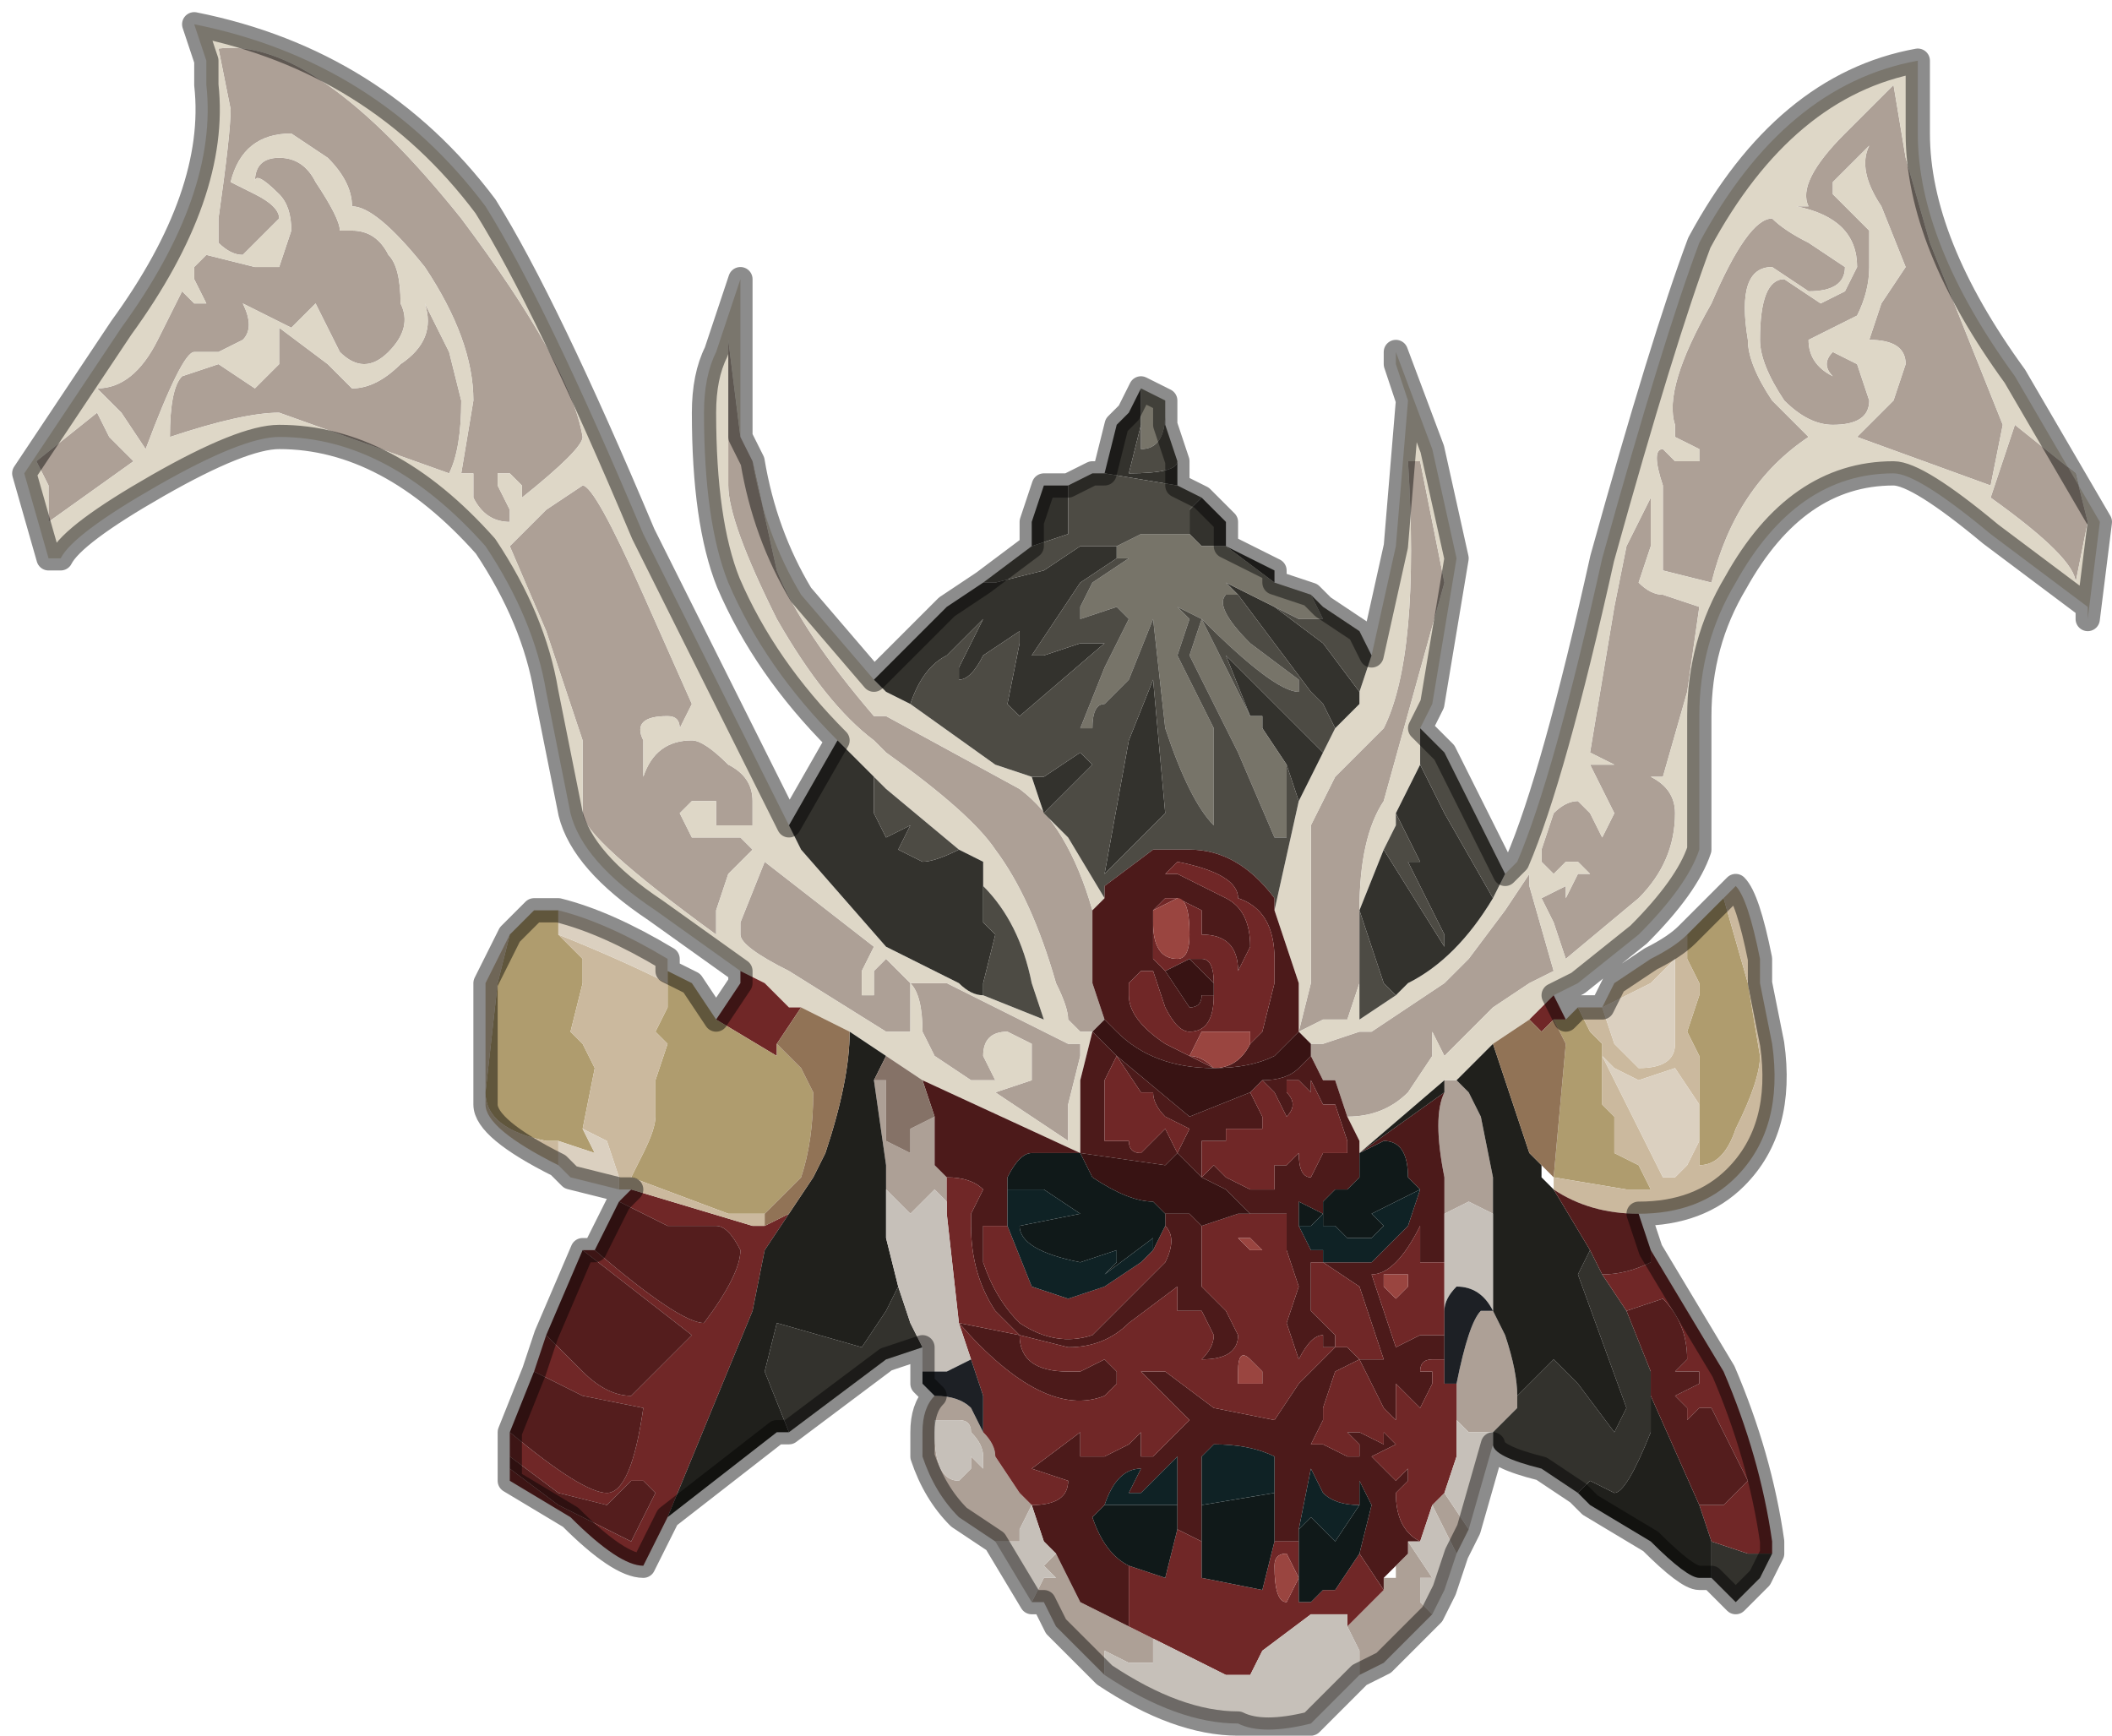 <?xml version="1.0" encoding="UTF-8" standalone="no"?>
<svg xmlns:xlink="http://www.w3.org/1999/xlink" height="7.15px" width="8.7px" xmlns="http://www.w3.org/2000/svg">
  <g transform="matrix(1.0, 0.0, 0.0, 1.0, 4.45, 4.7)">
    <path d="M1.6 1.6 L1.55 1.7 1.45 1.5 1.5 1.45 1.6 1.6 M1.45 1.95 L1.25 2.15 1.15 2.2 1.15 2.1 1.1 2.0 1.15 1.95 1.25 1.85 1.25 1.8 1.3 1.8 1.3 1.75 1.35 1.7 1.35 1.65 1.45 1.8 1.4 1.8 1.4 1.9 1.45 1.95 M0.1 2.2 L-0.1 2.0 -0.15 1.9 -0.2 1.9 -0.15 1.8 -0.1 1.8 -0.1 1.8 -0.15 1.75 -0.1 1.7 0.0 1.9 0.2 2.0 0.3 2.05 0.3 2.15 0.2 2.15 0.1 2.1 0.1 2.2 M-0.35 1.65 L-0.5 1.55 Q-0.6 1.45 -0.65 1.3 L-0.65 1.2 Q-0.65 1.1 -0.6 1.05 -0.5 1.05 -0.45 1.1 L-0.4 1.2 Q-0.35 1.25 -0.35 1.3 L-0.25 1.45 -0.2 1.5 -0.25 1.6 -0.25 1.65 -0.35 1.65 M-1.4 -2.9 L-1.35 -2.8 -1.35 -2.8 -1.25 -2.35 Q-1.15 -2.1 -0.85 -1.75 L-0.8 -1.75 -0.25 -1.45 Q-0.05 -1.3 0.05 -0.95 L0.05 -0.65 0.1 -0.5 0.05 -0.45 0.0 -0.45 -0.05 -0.5 Q-0.05 -0.55 -0.1 -0.65 -0.2 -1.0 -0.35 -1.2 -0.45 -1.35 -0.8 -1.6 L-0.85 -1.65 Q-1.05 -1.8 -1.25 -2.15 -1.45 -2.55 -1.45 -2.7 L-1.45 -3.3 -1.4 -2.9 M1.15 -0.65 L1.1 -0.5 1.0 -0.5 0.9 -0.45 0.95 -0.65 Q0.95 -1.15 0.95 -1.3 L1.0 -1.4 1.05 -1.5 1.25 -1.7 Q1.4 -2.0 1.35 -2.8 L1.4 -2.8 1.5 -2.3 1.25 -1.4 Q1.15 -1.25 1.15 -0.95 L1.15 -0.8 1.15 -0.65 M3.35 -4.35 L3.4 -4.05 3.5 -3.7 3.8 -2.95 3.75 -2.7 3.2 -2.9 3.35 -3.05 3.4 -3.2 Q3.4 -3.3 3.25 -3.3 L3.3 -3.45 3.4 -3.6 3.3 -3.85 Q3.2 -4.0 3.25 -4.1 L3.25 -4.1 3.1 -3.95 3.1 -3.9 3.25 -3.75 3.25 -3.6 Q3.25 -3.5 3.2 -3.4 L3.0 -3.3 Q3.0 -3.2 3.1 -3.15 3.05 -3.2 3.1 -3.25 L3.1 -3.25 3.2 -3.2 3.25 -3.05 Q3.25 -2.95 3.1 -2.95 3.0 -2.95 2.9 -3.05 2.8 -3.2 2.8 -3.3 2.8 -3.55 2.9 -3.55 L3.05 -3.45 3.15 -3.5 3.2 -3.6 Q3.2 -3.8 2.95 -3.85 L3.0 -3.85 Q2.95 -3.95 3.15 -4.15 L3.35 -4.35 M3.0 -3.7 L3.15 -3.6 Q3.15 -3.5 3.0 -3.5 L2.85 -3.6 Q2.7 -3.6 2.75 -3.3 2.75 -3.2 2.85 -3.05 L3.0 -2.9 3.0 -2.9 Q2.7 -2.7 2.6 -2.3 L2.4 -2.35 2.4 -2.7 Q2.35 -2.85 2.4 -2.85 L2.45 -2.8 2.55 -2.8 2.55 -2.85 2.45 -2.9 2.45 -2.95 Q2.4 -3.1 2.6 -3.45 2.75 -3.8 2.85 -3.8 2.9 -3.75 3.0 -3.7 M3.85 -2.95 L4.1 -2.75 4.15 -2.55 4.1 -2.3 Q4.1 -2.4 3.75 -2.65 L3.85 -2.95 3.85 -2.95 M0.95 -0.35 L0.95 -0.4 0.95 -0.4 1.0 -0.4 1.15 -0.45 1.2 -0.45 1.5 -0.65 1.6 -0.75 1.75 -0.95 1.85 -1.1 1.85 -1.05 1.95 -0.7 1.85 -0.65 1.7 -0.55 1.5 -0.35 1.45 -0.45 1.45 -0.35 1.35 -0.2 Q1.25 -0.1 1.1 -0.1 L1.05 -0.25 1.0 -0.25 0.95 -0.35 M1.5 0.3 L1.5 0.15 Q1.45 -0.1 1.5 -0.2 L1.5 -0.25 1.55 -0.25 1.6 -0.2 1.65 -0.1 1.7 0.15 1.7 0.3 1.6 0.25 1.5 0.3 M1.9 -1.15 L1.9 -1.2 1.95 -1.35 Q2.0 -1.4 2.05 -1.4 L2.1 -1.35 2.15 -1.25 2.2 -1.35 2.15 -1.45 2.1 -1.55 2.2 -1.55 2.2 -1.55 2.1 -1.6 2.2 -2.2 2.25 -2.45 2.35 -2.65 2.35 -2.45 2.3 -2.3 Q2.35 -2.25 2.4 -2.25 L2.55 -2.2 2.5 -1.85 2.4 -1.5 2.4 -1.5 2.35 -1.5 Q2.45 -1.45 2.45 -1.35 2.45 -1.15 2.3 -1.0 L2.0 -0.75 1.95 -0.9 1.9 -1.0 2.0 -1.05 2.0 -1.0 2.05 -1.1 2.1 -1.1 2.05 -1.15 2.05 -1.15 2.0 -1.15 1.95 -1.1 1.9 -1.15 M1.7 0.7 L1.75 0.8 Q1.8 0.95 1.8 1.05 L1.8 1.1 1.7 1.2 1.6 1.2 1.55 1.15 1.55 1.0 Q1.6 0.75 1.65 0.7 L1.7 0.7 M-0.6 -0.1 L-0.6 0.1 -0.55 0.15 -0.55 0.2 -0.55 0.25 -0.6 0.2 -0.65 0.25 -0.7 0.3 -0.75 0.25 -0.8 0.2 -0.8 0.1 -0.85 -0.25 -0.8 -0.25 -0.8 0.0 -0.8 0.0 -0.7 0.05 -0.7 -0.05 -0.6 -0.1 M-4.3 -2.8 L-4.05 -3.0 -4.0 -2.9 -3.9 -2.8 -4.25 -2.55 -4.25 -2.7 -4.3 -2.8 M-3.55 -3.8 Q-3.5 -4.15 -3.5 -4.25 L-3.55 -4.5 Q-3.15 -4.55 -2.55 -3.8 -2.1 -3.2 -2.05 -2.9 -2.05 -2.85 -2.3 -2.65 L-2.3 -2.7 -2.35 -2.75 -2.4 -2.75 -2.4 -2.7 -2.35 -2.6 -2.35 -2.55 Q-2.45 -2.55 -2.5 -2.65 L-2.5 -2.75 -2.55 -2.75 -2.5 -3.05 Q-2.5 -3.3 -2.7 -3.6 -2.9 -3.85 -3.0 -3.85 -3.0 -3.95 -3.1 -4.05 L-3.25 -4.15 Q-3.45 -4.15 -3.5 -3.95 L-3.4 -3.9 Q-3.3 -3.85 -3.3 -3.8 L-3.45 -3.65 Q-3.5 -3.65 -3.55 -3.7 L-3.55 -3.8 M-3.3 -3.9 Q-3.4 -4.0 -3.4 -3.95 -3.4 -4.05 -3.3 -4.05 -3.2 -4.05 -3.15 -3.95 -3.05 -3.8 -3.05 -3.75 L-3.0 -3.75 Q-2.9 -3.75 -2.85 -3.65 -2.8 -3.6 -2.8 -3.45 -2.75 -3.35 -2.85 -3.25 -2.9 -3.2 -2.95 -3.2 -3.0 -3.2 -3.05 -3.25 L-3.1 -3.35 -3.15 -3.45 -3.25 -3.35 -3.45 -3.45 Q-3.4 -3.35 -3.45 -3.3 L-3.55 -3.25 -3.65 -3.25 Q-3.7 -3.25 -3.85 -2.85 L-3.95 -3.0 -4.05 -3.1 Q-3.9 -3.1 -3.8 -3.3 L-3.7 -3.5 -3.65 -3.45 -3.6 -3.45 -3.6 -3.45 -3.65 -3.55 -3.65 -3.6 -3.6 -3.65 -3.4 -3.6 -3.3 -3.6 -3.25 -3.75 Q-3.25 -3.85 -3.3 -3.9 M-3.4 -3.1 L-3.3 -3.2 Q-3.3 -3.25 -3.3 -3.35 L-3.1 -3.2 -3.0 -3.1 Q-2.9 -3.1 -2.8 -3.2 -2.65 -3.3 -2.7 -3.45 L-2.6 -3.25 -2.55 -3.05 Q-2.55 -2.85 -2.6 -2.75 L-3.3 -3.0 Q-3.45 -3.0 -3.75 -2.9 -3.75 -3.1 -3.7 -3.15 L-3.55 -3.2 -3.4 -3.1 M-2.2 -2.6 L-2.05 -2.7 Q-2.0 -2.7 -1.8 -2.25 L-1.6 -1.8 -1.65 -1.7 Q-1.65 -1.75 -1.7 -1.75 -1.85 -1.75 -1.8 -1.65 L-1.8 -1.5 Q-1.75 -1.65 -1.6 -1.65 -1.55 -1.65 -1.45 -1.55 -1.35 -1.5 -1.35 -1.4 L-1.35 -1.3 -1.45 -1.3 -1.5 -1.3 -1.5 -1.4 -1.6 -1.4 -1.65 -1.35 -1.6 -1.25 -1.45 -1.25 -1.4 -1.25 -1.35 -1.2 -1.45 -1.1 -1.5 -0.95 -1.5 -0.85 Q-2.05 -1.25 -2.05 -1.35 L-2.05 -1.65 -2.2 -2.1 -2.35 -2.45 -2.2 -2.6 M-1.4 -0.9 L-1.3 -1.15 -0.85 -0.8 -0.9 -0.7 -0.9 -0.6 -0.85 -0.6 -0.85 -0.7 -0.8 -0.75 -0.8 -0.75 -0.75 -0.7 -0.7 -0.65 -0.7 -0.45 -0.75 -0.45 -0.8 -0.45 -1.2 -0.7 Q-1.4 -0.8 -1.4 -0.85 L-1.4 -0.9 M-0.65 -0.65 L-0.55 -0.65 -0.05 -0.4 0.0 -0.4 0.0 -0.35 -0.05 -0.15 -0.05 0.0 -0.35 -0.2 -0.2 -0.25 Q-0.2 -0.3 -0.2 -0.4 L-0.3 -0.45 Q-0.4 -0.45 -0.4 -0.35 L-0.35 -0.25 -0.4 -0.25 -0.45 -0.25 -0.6 -0.35 -0.65 -0.45 Q-0.65 -0.6 -0.7 -0.65 L-0.65 -0.65 M-0.6 1.15 L-0.6 1.2 Q-0.6 1.4 -0.5 1.4 L-0.45 1.35 -0.45 1.3 -0.4 1.35 -0.4 1.3 Q-0.4 1.25 -0.45 1.2 -0.45 1.15 -0.5 1.15 L-0.6 1.15" fill="#ada096" fill-rule="evenodd" stroke="none"/>
    <path d="M1.75 -1.1 L1.8 -1.15 Q1.95 -1.5 2.15 -2.4 2.4 -3.3 2.55 -3.7 2.9 -4.35 3.45 -4.45 L3.45 -4.3 Q3.45 -4.2 3.45 -4.15 3.45 -3.7 3.85 -3.15 L4.2 -2.55 4.15 -2.15 4.15 -2.2 3.75 -2.5 Q3.45 -2.75 3.35 -2.75 2.95 -2.75 2.7 -2.3 2.55 -2.05 2.55 -1.75 L2.55 -1.2 Q2.5 -1.05 2.3 -0.85 L2.05 -0.65 1.95 -0.6 1.85 -0.5 1.85 -0.5 1.7 -0.4 1.55 -0.25 1.5 -0.25 1.15 0.05 1.15 0.0 1.1 -0.1 Q1.25 -0.1 1.35 -0.2 L1.45 -0.35 1.45 -0.45 1.5 -0.35 1.7 -0.55 1.85 -0.65 1.95 -0.7 1.85 -1.05 1.85 -1.1 1.75 -0.95 1.6 -0.75 1.5 -0.65 1.2 -0.45 1.15 -0.45 1.0 -0.4 0.95 -0.4 0.95 -0.4 0.9 -0.45 0.9 -0.45 1.0 -0.5 1.1 -0.5 1.15 -0.65 1.15 -0.5 1.3 -0.6 1.35 -0.65 Q1.55 -0.75 1.7 -1.0 L1.75 -1.1 M-1.4 -0.7 L-1.75 -0.95 Q-2.05 -1.15 -2.1 -1.35 L-2.2 -1.85 Q-2.25 -2.15 -2.45 -2.45 -2.85 -2.9 -3.3 -2.9 -3.45 -2.9 -3.8 -2.7 -4.15 -2.5 -4.2 -2.4 L-4.25 -2.4 -4.35 -2.75 -3.95 -3.35 Q-3.55 -3.9 -3.6 -4.35 L-3.6 -4.45 -3.65 -4.6 Q-2.9 -4.45 -2.45 -3.85 -2.2 -3.45 -1.8 -2.5 L-1.2 -1.3 -1.15 -1.2 -0.8 -0.8 -0.5 -0.65 Q-0.45 -0.6 -0.4 -0.6 L-0.15 -0.5 -0.2 -0.65 Q-0.25 -0.9 -0.4 -1.05 L-0.4 -1.15 -0.5 -1.2 -0.8 -1.45 -0.85 -1.5 -0.95 -1.6 -1.0 -1.65 Q-1.3 -1.95 -1.45 -2.3 -1.55 -2.55 -1.55 -3.0 -1.55 -3.15 -1.5 -3.25 L-1.4 -3.55 -1.4 -2.9 -1.45 -3.3 -1.45 -2.7 Q-1.45 -2.55 -1.25 -2.15 -1.05 -1.8 -0.85 -1.65 L-0.8 -1.6 Q-0.45 -1.35 -0.35 -1.2 -0.2 -1.0 -0.1 -0.65 -0.05 -0.55 -0.05 -0.5 L0.0 -0.45 0.05 -0.45 0.05 -0.45 0.0 -0.25 0.0 0.05 -0.65 -0.25 -0.8 -0.35 -0.95 -0.45 -1.15 -0.55 -1.2 -0.55 -1.3 -0.65 -1.4 -0.7 M-1.35 -2.8 Q-1.3 -2.5 -1.15 -2.25 L-0.85 -1.9 -0.8 -1.85 -0.7 -1.8 -0.35 -1.55 -0.2 -1.5 -0.15 -1.35 -0.05 -1.25 0.1 -1.0 0.05 -0.95 Q-0.05 -1.3 -0.25 -1.45 L-0.8 -1.75 -0.85 -1.75 Q-1.15 -2.1 -1.25 -2.35 L-1.35 -2.8 M1.2 -2.0 L1.3 -2.45 1.35 -3.05 1.3 -3.2 1.3 -3.25 1.45 -2.85 1.55 -2.4 1.45 -1.8 1.4 -1.7 1.4 -1.55 1.3 -1.35 1.3 -1.3 1.25 -1.2 1.15 -0.95 Q1.15 -1.25 1.25 -1.4 L1.5 -2.3 1.4 -2.8 1.35 -2.8 Q1.4 -2.0 1.25 -1.7 L1.05 -1.5 1.0 -1.4 0.95 -1.3 Q0.95 -1.15 0.95 -0.65 L0.9 -0.45 0.9 -0.65 0.8 -0.95 0.9 -1.4 1.0 -1.6 1.0 -1.6 1.05 -1.7 1.15 -1.8 1.15 -1.85 1.2 -2.0 M1.15 -0.8 L1.15 -0.95 1.15 -0.8 M3.35 -4.35 L3.15 -4.15 Q2.95 -3.95 3.0 -3.85 L2.95 -3.85 Q3.2 -3.8 3.2 -3.6 L3.15 -3.5 3.05 -3.45 2.9 -3.55 Q2.8 -3.55 2.8 -3.3 2.8 -3.2 2.9 -3.05 3.0 -2.95 3.1 -2.95 3.25 -2.95 3.25 -3.05 L3.2 -3.2 3.1 -3.25 3.1 -3.25 Q3.05 -3.2 3.1 -3.15 3.0 -3.2 3.0 -3.3 L3.2 -3.4 Q3.25 -3.5 3.25 -3.6 L3.25 -3.75 3.1 -3.9 3.1 -3.95 3.25 -4.1 3.25 -4.1 Q3.2 -4.0 3.3 -3.85 L3.4 -3.6 3.3 -3.45 3.25 -3.3 Q3.4 -3.3 3.4 -3.2 L3.35 -3.05 3.2 -2.9 3.75 -2.7 3.8 -2.95 3.5 -3.7 3.4 -4.05 3.35 -4.35 M3.85 -2.95 L3.85 -2.95 3.75 -2.65 Q4.1 -2.4 4.1 -2.3 L4.15 -2.55 4.1 -2.75 3.85 -2.95 M3.0 -3.7 Q2.9 -3.75 2.85 -3.8 2.75 -3.8 2.6 -3.45 2.4 -3.1 2.45 -2.95 L2.45 -2.9 2.55 -2.85 2.55 -2.8 2.45 -2.8 2.4 -2.85 Q2.35 -2.85 2.4 -2.7 L2.4 -2.35 2.6 -2.3 Q2.7 -2.7 3.0 -2.9 L3.0 -2.9 2.85 -3.05 Q2.75 -3.2 2.75 -3.3 2.7 -3.6 2.85 -3.6 L3.0 -3.5 Q3.15 -3.5 3.15 -3.6 L3.0 -3.7 M1.9 -1.15 L1.95 -1.1 2.0 -1.15 2.05 -1.15 2.05 -1.15 2.1 -1.1 2.05 -1.1 2.0 -1.0 2.0 -1.05 1.9 -1.0 1.95 -0.9 2.0 -0.75 2.3 -1.0 Q2.45 -1.15 2.45 -1.35 2.45 -1.45 2.35 -1.5 L2.4 -1.5 2.4 -1.5 2.5 -1.85 2.55 -2.2 2.4 -2.25 Q2.35 -2.25 2.3 -2.3 L2.35 -2.45 2.35 -2.65 2.25 -2.45 2.2 -2.2 2.1 -1.6 2.2 -1.55 2.2 -1.55 2.1 -1.55 2.15 -1.45 2.2 -1.35 2.15 -1.25 2.1 -1.35 2.05 -1.4 Q2.0 -1.4 1.95 -1.35 L1.9 -1.2 1.9 -1.15 M-4.3 -2.8 L-4.25 -2.7 -4.25 -2.55 -3.9 -2.8 -4.0 -2.9 -4.05 -3.0 -4.3 -2.8 M-3.4 -3.1 L-3.55 -3.2 -3.7 -3.15 Q-3.75 -3.1 -3.75 -2.9 -3.45 -3.0 -3.3 -3.0 L-2.6 -2.75 Q-2.55 -2.85 -2.55 -3.05 L-2.6 -3.25 -2.7 -3.45 Q-2.65 -3.3 -2.8 -3.2 -2.9 -3.1 -3.0 -3.1 L-3.1 -3.2 -3.3 -3.35 Q-3.3 -3.25 -3.3 -3.2 L-3.4 -3.1 M-3.3 -3.9 Q-3.25 -3.85 -3.25 -3.75 L-3.3 -3.6 -3.4 -3.6 -3.6 -3.65 -3.65 -3.6 -3.65 -3.55 -3.6 -3.45 -3.6 -3.45 -3.65 -3.45 -3.7 -3.5 -3.8 -3.3 Q-3.9 -3.1 -4.05 -3.1 L-3.95 -3.0 -3.85 -2.85 Q-3.7 -3.25 -3.65 -3.25 L-3.55 -3.25 -3.45 -3.3 Q-3.4 -3.35 -3.45 -3.45 L-3.25 -3.35 -3.15 -3.45 -3.1 -3.35 -3.05 -3.25 Q-3.0 -3.2 -2.95 -3.2 -2.9 -3.2 -2.85 -3.25 -2.75 -3.35 -2.8 -3.45 -2.8 -3.6 -2.85 -3.65 -2.9 -3.75 -3.0 -3.75 L-3.05 -3.75 Q-3.05 -3.8 -3.15 -3.95 -3.2 -4.05 -3.3 -4.05 -3.4 -4.05 -3.4 -3.95 -3.4 -4.0 -3.3 -3.9 M-3.55 -3.8 L-3.55 -3.7 Q-3.5 -3.65 -3.45 -3.65 L-3.3 -3.8 Q-3.3 -3.85 -3.4 -3.9 L-3.5 -3.95 Q-3.45 -4.15 -3.25 -4.15 L-3.1 -4.05 Q-3.0 -3.95 -3.0 -3.85 -2.9 -3.85 -2.7 -3.6 -2.5 -3.3 -2.5 -3.05 L-2.55 -2.75 -2.5 -2.75 -2.5 -2.65 Q-2.45 -2.55 -2.35 -2.55 L-2.35 -2.6 -2.4 -2.7 -2.4 -2.75 -2.35 -2.75 -2.3 -2.7 -2.3 -2.65 Q-2.05 -2.85 -2.05 -2.9 -2.1 -3.2 -2.55 -3.8 -3.15 -4.55 -3.55 -4.5 L-3.5 -4.25 Q-3.5 -4.15 -3.55 -3.8 M-2.2 -2.6 L-2.35 -2.45 -2.2 -2.1 -2.05 -1.65 -2.05 -1.35 Q-2.05 -1.25 -1.5 -0.85 L-1.5 -0.95 -1.45 -1.1 -1.35 -1.2 -1.4 -1.25 -1.45 -1.25 -1.6 -1.25 -1.65 -1.35 -1.6 -1.4 -1.5 -1.4 -1.5 -1.3 -1.45 -1.3 -1.35 -1.3 -1.35 -1.4 Q-1.35 -1.5 -1.45 -1.55 -1.55 -1.65 -1.6 -1.65 -1.75 -1.65 -1.8 -1.5 L-1.8 -1.65 Q-1.85 -1.75 -1.7 -1.75 -1.65 -1.75 -1.65 -1.7 L-1.6 -1.8 -1.8 -2.25 Q-2.0 -2.7 -2.05 -2.7 L-2.2 -2.6 M-1.4 -0.9 L-1.4 -0.85 Q-1.4 -0.8 -1.2 -0.7 L-0.8 -0.45 -0.75 -0.45 -0.7 -0.45 -0.7 -0.65 -0.75 -0.7 -0.8 -0.75 -0.8 -0.75 -0.85 -0.7 -0.85 -0.6 -0.9 -0.6 -0.9 -0.7 -0.85 -0.8 -1.3 -1.15 -1.4 -0.9 M-0.65 -0.65 L-0.7 -0.65 Q-0.65 -0.6 -0.65 -0.45 L-0.6 -0.35 -0.45 -0.25 -0.4 -0.25 -0.35 -0.25 -0.4 -0.35 Q-0.4 -0.45 -0.3 -0.45 L-0.2 -0.4 Q-0.2 -0.3 -0.2 -0.25 L-0.35 -0.2 -0.05 0.0 -0.05 -0.15 0.0 -0.35 0.0 -0.4 -0.05 -0.4 -0.55 -0.65 -0.65 -0.65 M0.0 0.05 L0.0 0.05" fill="#ded7c7" fill-rule="evenodd" stroke="none"/>
    <path d="M2.85 1.7 L2.8 1.8 2.7 1.9 2.65 1.85 2.6 1.8 2.6 1.65 2.75 1.7 2.85 1.7 M2.05 1.45 L1.9 1.35 Q1.7 1.3 1.7 1.25 L1.7 1.2 1.8 1.1 1.8 1.05 1.95 0.9 2.05 1.0 2.2 1.2 2.25 1.1 2.05 0.55 2.1 0.45 2.15 0.55 2.25 0.7 2.35 0.95 2.35 1.05 2.35 1.2 Q2.25 1.45 2.2 1.45 L2.1 1.4 2.05 1.45 M-0.65 0.85 L-0.8 0.9 -1.2 1.2 -1.3 0.95 -1.25 0.75 -1.25 0.75 -0.9 0.85 -0.8 0.7 -0.75 0.6 -0.7 0.75 -0.65 0.85 M-1.2 -1.3 L-1.0 -1.65 -0.95 -1.6 -0.85 -1.5 -0.85 -1.35 -0.8 -1.25 -0.8 -1.25 -0.7 -1.3 -0.7 -1.3 -0.75 -1.2 -0.65 -1.15 Q-0.6 -1.15 -0.5 -1.2 L-0.4 -1.15 -0.4 -1.05 -0.4 -0.9 -0.35 -0.85 -0.35 -0.85 -0.4 -0.65 -0.4 -0.6 Q-0.45 -0.6 -0.5 -0.65 L-0.8 -0.8 -1.15 -1.2 -1.2 -1.3 M-0.85 -1.9 L-0.8 -1.95 -0.55 -2.2 -0.4 -2.3 -0.35 -2.3 -0.15 -2.35 0.0 -2.45 0.15 -2.45 0.15 -2.4 0.0 -2.3 -0.2 -2.0 -0.15 -2.0 0.0 -2.05 0.1 -2.05 -0.25 -1.75 -0.3 -1.8 -0.25 -2.05 -0.25 -2.1 -0.4 -2.0 Q-0.45 -1.9 -0.5 -1.9 L-0.5 -1.95 -0.4 -2.15 -0.4 -2.15 -0.55 -2.0 Q-0.65 -1.95 -0.7 -1.8 L-0.7 -1.8 -0.8 -1.85 -0.85 -1.9 M-0.2 -2.45 L-0.2 -2.55 -0.15 -2.7 -0.05 -2.7 -0.05 -2.5 -0.2 -2.45 M0.1 -2.75 L0.15 -2.95 0.2 -3.0 0.25 -3.1 0.25 -3.1 0.25 -2.95 0.2 -2.75 Q0.4 -2.75 0.4 -2.8 L0.35 -2.95 0.35 -3.0 0.35 -3.05 0.35 -2.95 0.4 -2.8 0.4 -2.7 0.1 -2.75 M0.5 -2.65 L0.6 -2.55 0.6 -2.45 0.8 -2.35 0.8 -2.3 0.6 -2.45 0.5 -2.45 0.45 -2.5 0.45 -2.6 0.5 -2.65 M1.7 -1.0 Q1.55 -0.75 1.35 -0.65 L1.3 -0.6 1.25 -0.65 1.15 -0.95 1.25 -1.2 1.5 -0.8 1.5 -0.85 1.4 -1.05 1.35 -1.15 1.35 -1.15 1.4 -1.15 1.3 -1.35 1.4 -1.55 1.5 -1.35 1.7 -1.0 M0.85 -1.55 L0.75 -1.7 0.75 -1.75 0.7 -1.75 0.6 -2.0 0.6 -2.0 1.0 -1.6 0.9 -1.4 0.85 -1.55 M0.65 -2.25 L0.65 -2.25 0.6 -2.3 0.8 -2.2 1.0 -2.05 1.15 -1.85 1.15 -1.8 1.05 -1.7 1.0 -1.8 0.95 -1.85 0.65 -2.25 M-0.2 -1.5 Q-0.15 -1.5 -0.15 -1.5 L0.0 -1.6 0.05 -1.55 -0.15 -1.35 -0.2 -1.5 M0.25 -1.25 L0.1 -1.1 0.1 -1.1 0.2 -1.65 0.3 -1.9 0.35 -1.35 0.25 -1.25" fill="#33322d" fill-rule="evenodd" stroke="none"/>
    <path d="M0.25 -3.1 L0.35 -3.05 0.35 -3.0 Q0.35 -2.85 0.25 -2.85 L0.25 -2.95 0.25 -3.1 M0.8 -2.3 L0.95 -2.25 1.0 -2.15 0.9 -2.15 0.8 -2.2 0.6 -2.3 0.65 -2.25 0.65 -2.25 0.6 -2.25 Q0.55 -2.2 0.7 -2.05 L0.9 -1.9 0.9 -1.85 Q0.8 -1.85 0.5 -2.15 L0.7 -1.75 0.75 -1.75 0.75 -1.7 0.85 -1.55 0.85 -1.45 0.85 -1.25 0.8 -1.25 0.65 -1.6 0.45 -2.0 0.5 -2.15 0.4 -2.2 0.4 -2.2 0.45 -2.15 0.4 -2.0 0.55 -1.7 0.55 -1.3 Q0.45 -1.4 0.35 -1.7 L0.3 -2.15 0.3 -2.15 0.2 -1.9 0.1 -1.8 Q0.05 -1.8 0.05 -1.7 L0.05 -1.7 0.0 -1.7 0.1 -1.95 0.2 -2.15 0.15 -2.2 0.0 -2.15 0.0 -2.2 0.05 -2.3 0.2 -2.4 0.15 -2.4 0.15 -2.45 0.15 -2.45 0.25 -2.5 0.45 -2.5 0.5 -2.45 0.6 -2.45 0.8 -2.3" fill="#777469" fill-rule="evenodd" stroke="none"/>
    <path d="M-0.4 -2.3 L-0.2 -2.45 -0.05 -2.5 -0.05 -2.7 0.05 -2.75 0.1 -2.75 0.4 -2.7 0.5 -2.65 0.45 -2.6 0.45 -2.5 0.25 -2.5 0.15 -2.45 0.15 -2.45 0.0 -2.45 -0.15 -2.35 -0.35 -2.3 -0.4 -2.3 M0.95 -2.25 L1.0 -2.2 1.15 -2.1 1.2 -2.0 1.15 -1.85 1.0 -2.05 0.8 -2.2 0.9 -2.15 1.0 -2.15 0.95 -2.25 M1.4 -1.7 L1.5 -1.6 1.75 -1.1 1.7 -1.0 1.5 -1.35 1.4 -1.55 1.4 -1.7 M1.3 -0.6 L1.15 -0.5 1.15 -0.65 1.15 -0.8 1.15 -0.95 1.25 -0.65 1.3 -0.6 M1.25 -1.2 L1.3 -1.3 1.3 -1.35 1.4 -1.15 1.35 -1.15 1.35 -1.15 1.4 -1.05 1.5 -0.85 1.5 -0.8 1.25 -1.2 M0.25 -2.95 L0.25 -2.85 Q0.35 -2.85 0.35 -3.0 L0.35 -2.95 0.4 -2.8 Q0.4 -2.75 0.2 -2.75 L0.25 -2.95 M0.15 -2.4 L0.2 -2.4 0.05 -2.3 0.0 -2.2 0.0 -2.15 0.15 -2.2 0.2 -2.15 0.1 -1.95 0.0 -1.7 0.05 -1.7 0.05 -1.7 Q0.05 -1.8 0.1 -1.8 L0.2 -1.9 0.3 -2.15 0.3 -2.15 0.35 -1.7 Q0.45 -1.4 0.55 -1.3 L0.55 -1.7 0.4 -2.0 0.45 -2.15 0.4 -2.2 0.4 -2.2 0.5 -2.15 0.45 -2.0 0.65 -1.6 0.8 -1.25 0.85 -1.25 0.85 -1.45 0.85 -1.55 0.9 -1.4 0.8 -0.95 0.8 -1.0 Q0.65 -1.2 0.45 -1.2 L0.4 -1.2 0.3 -1.2 0.1 -1.05 0.1 -1.0 -0.05 -1.25 -0.15 -1.35 0.05 -1.55 0.0 -1.6 -0.15 -1.5 Q-0.15 -1.5 -0.2 -1.5 L-0.35 -1.55 -0.7 -1.8 -0.7 -1.8 Q-0.65 -1.95 -0.55 -2.0 L-0.4 -2.15 -0.4 -2.15 -0.5 -1.95 -0.5 -1.9 Q-0.45 -1.9 -0.4 -2.0 L-0.25 -2.1 -0.25 -2.05 -0.3 -1.8 -0.25 -1.75 0.1 -2.05 0.0 -2.05 -0.15 -2.0 -0.2 -2.0 0.0 -2.3 0.15 -2.4 M0.7 -1.75 L0.5 -2.15 Q0.8 -1.85 0.9 -1.85 L0.9 -1.9 0.7 -2.05 Q0.55 -2.2 0.6 -2.25 L0.65 -2.25 0.95 -1.85 1.0 -1.8 1.05 -1.7 1.0 -1.6 1.0 -1.6 0.6 -2.0 0.6 -2.0 0.7 -1.75 M0.25 -1.25 L0.35 -1.35 0.3 -1.9 0.2 -1.65 0.1 -1.1 0.1 -1.1 0.25 -1.25 M-0.5 -1.2 Q-0.6 -1.15 -0.65 -1.15 L-0.75 -1.2 -0.7 -1.3 -0.7 -1.3 -0.8 -1.25 -0.8 -1.25 -0.85 -1.35 -0.85 -1.5 -0.8 -1.45 -0.5 -1.2 M-0.4 -1.05 Q-0.25 -0.9 -0.2 -0.65 L-0.15 -0.5 -0.4 -0.6 -0.4 -0.65 -0.35 -0.85 -0.35 -0.85 -0.4 -0.9 -0.4 -1.05" fill="#4d4b44" fill-rule="evenodd" stroke="none"/>
    <path d="M0.1 -1.0 L0.1 -1.05 0.3 -1.2 0.4 -1.2 0.45 -1.2 Q0.65 -1.2 0.8 -1.0 L0.8 -0.95 0.9 -0.65 0.9 -0.45 0.8 -0.35 Q0.7 -0.3 0.55 -0.3 0.3 -0.3 0.15 -0.45 L0.1 -0.5 0.05 -0.65 0.05 -0.95 0.1 -1.0 M0.7 -0.4 L0.75 -0.45 0.8 -0.65 0.8 -0.75 Q0.8 -0.95 0.65 -1.0 0.65 -1.1 0.4 -1.15 L0.35 -1.1 0.4 -1.1 0.6 -1.0 Q0.7 -0.95 0.7 -0.8 L0.65 -0.7 0.65 -0.7 Q0.65 -0.85 0.5 -0.85 L0.5 -0.95 0.4 -1.0 0.35 -1.0 0.3 -0.95 0.3 -0.75 0.35 -0.7 0.35 -0.7 0.45 -0.55 Q0.5 -0.55 0.5 -0.6 L0.55 -0.6 0.55 -0.65 0.45 -0.75 0.5 -0.75 Q0.55 -0.75 0.55 -0.65 L0.55 -0.6 Q0.55 -0.45 0.45 -0.45 0.4 -0.45 0.35 -0.55 L0.3 -0.7 0.25 -0.7 0.2 -0.65 0.2 -0.6 Q0.2 -0.5 0.35 -0.4 L0.55 -0.3 0.55 -0.3 Q0.65 -0.3 0.7 -0.4 L0.7 -0.4 M0.3 -0.95 L0.3 -0.95 M0.05 -0.45 L0.15 -0.35 0.45 -0.1 0.7 -0.2 0.7 -0.2 0.75 -0.1 0.75 -0.05 0.6 -0.05 Q0.6 -0.05 0.6 0.0 L0.55 0.0 0.5 0.0 0.5 0.05 Q0.5 0.15 0.5 0.15 L0.55 0.1 0.6 0.15 0.7 0.2 0.8 0.2 0.8 0.1 0.85 0.1 0.9 0.05 Q0.9 0.15 0.95 0.15 L1.0 0.05 1.0 0.05 1.1 0.05 1.1 0.0 1.05 -0.15 1.0 -0.15 0.95 -0.25 0.95 -0.2 0.9 -0.25 0.85 -0.25 0.85 -0.2 Q0.9 -0.15 0.85 -0.1 L0.8 -0.2 0.75 -0.25 Q0.85 -0.25 0.9 -0.3 L0.95 -0.35 1.0 -0.25 1.05 -0.25 1.1 -0.1 1.15 0.0 1.15 0.05 1.5 -0.2 Q1.45 -0.1 1.5 0.15 L1.5 0.3 1.5 0.5 1.45 0.5 1.4 0.5 1.4 0.35 Q1.3 0.55 1.2 0.55 L1.3 0.85 1.4 0.8 1.5 0.8 1.5 0.9 Q1.45 0.9 1.45 0.9 1.4 0.9 1.4 0.95 L1.45 0.95 1.45 1.0 1.4 1.1 1.3 1.0 1.3 1.15 1.25 1.1 1.2 1.0 1.15 0.9 1.05 0.95 1.0 1.1 1.0 1.15 0.95 1.25 1.0 1.25 1.1 1.3 1.15 1.3 1.15 1.25 1.1 1.2 1.15 1.2 1.25 1.25 1.25 1.2 1.3 1.25 1.2 1.3 1.25 1.35 1.3 1.4 1.35 1.35 1.35 1.4 1.3 1.45 Q1.3 1.6 1.4 1.65 L1.35 1.65 1.35 1.7 1.3 1.75 1.25 1.8 1.25 1.85 1.15 1.7 1.2 1.5 1.15 1.4 1.15 1.5 Q1.15 1.55 1.15 1.5 1.05 1.5 1.0 1.45 L0.95 1.35 0.9 1.6 0.9 1.65 0.8 1.65 0.8 1.5 0.8 1.3 Q0.7 1.25 0.55 1.25 L0.5 1.3 0.5 1.5 0.5 1.65 0.4 1.6 0.4 1.5 0.4 1.3 0.25 1.45 0.2 1.45 0.25 1.35 Q0.15 1.35 0.1 1.5 0.05 1.55 0.05 1.55 0.1 1.7 0.2 1.75 L0.2 2.0 0.0 1.9 -0.1 1.7 -0.15 1.65 -0.2 1.5 Q-0.05 1.5 -0.05 1.4 L-0.2 1.35 -0.2 1.35 0.0 1.2 0.0 1.3 0.1 1.3 0.2 1.25 0.25 1.2 0.25 1.3 0.3 1.3 0.45 1.15 0.25 0.95 0.35 0.95 0.55 1.1 0.8 1.15 0.9 1.0 1.0 0.9 1.05 0.85 1.1 0.85 1.15 0.9 1.25 0.9 1.15 0.6 1.0 0.5 0.95 0.5 0.95 0.7 1.0 0.75 1.05 0.8 1.05 0.85 1.0 0.85 1.0 0.8 Q0.95 0.8 0.9 0.9 L0.85 0.75 0.9 0.6 0.85 0.45 0.85 0.35 0.85 0.3 0.75 0.3 0.7 0.3 0.6 0.2 0.5 0.15 0.4 0.05 0.35 0.1 0.0 0.05 0.0 -0.25 0.05 -0.45 M1.4 0.2 L1.35 0.15 Q1.35 0.0 1.25 0.0 L1.15 0.05 1.15 0.15 1.1 0.2 1.05 0.2 1.0 0.25 1.0 0.3 0.9 0.25 0.9 0.35 0.95 0.45 1.0 0.45 1.0 0.5 1.2 0.5 1.35 0.35 1.4 0.2 M0.1 -0.1 L0.1 0.0 0.2 0.0 Q0.2 0.05 0.25 0.05 L0.3 0.0 0.35 -0.05 0.4 0.05 0.45 -0.05 0.45 -0.05 0.35 -0.1 Q0.3 -0.15 0.3 -0.2 L0.25 -0.2 0.15 -0.35 0.1 -0.25 0.1 -0.1 M0.5 0.35 L0.5 0.6 0.6 0.7 0.65 0.8 Q0.65 0.9 0.5 0.9 0.55 0.85 0.55 0.8 L0.5 0.7 0.45 0.7 Q0.45 0.7 0.4 0.7 L0.4 0.6 0.2 0.75 Q0.1 0.85 -0.05 0.85 L-0.25 0.8 Q-0.25 0.95 -0.05 0.95 L0.0 0.95 0.1 0.9 0.15 0.95 0.15 1.0 0.1 1.05 Q-0.15 1.15 -0.5 0.75 L-0.25 0.8 -0.35 0.7 Q-0.45 0.55 -0.45 0.35 L-0.45 0.3 -0.4 0.2 Q-0.45 0.15 -0.55 0.15 L-0.6 0.1 -0.6 -0.1 -0.65 -0.25 0.0 0.05 -0.2 0.05 Q-0.25 0.05 -0.3 0.15 L-0.3 0.2 -0.3 0.35 -0.4 0.35 -0.4 0.5 Q-0.35 0.65 -0.25 0.75 -0.1 0.85 0.05 0.8 L0.25 0.6 0.35 0.5 Q0.4 0.4 0.35 0.35 L0.35 0.3 0.45 0.3 0.5 0.35 M0.0 0.05 L0.0 0.05" fill="#4c1a1a" fill-rule="evenodd" stroke="none"/>
    <path d="M1.95 -0.6 L2.0 -0.5 1.95 -0.5 1.9 -0.45 1.85 -0.5 1.85 -0.5 1.95 -0.6 M2.35 0.45 L2.65 0.95 Q2.8 1.3 2.85 1.65 L2.85 1.7 2.75 1.7 2.6 1.65 2.55 1.5 2.65 1.5 2.75 1.4 2.6 1.1 2.55 1.1 2.5 1.15 2.5 1.1 2.45 1.05 2.55 1.0 2.55 0.95 2.45 0.95 2.5 0.9 Q2.5 0.75 2.4 0.65 L2.25 0.7 2.15 0.55 Q2.25 0.55 2.35 0.5 L2.35 0.45 M-1.7 1.55 L-1.8 1.75 Q-1.9 1.75 -2.1 1.55 L-2.35 1.4 -2.35 1.35 -2.15 1.5 -1.85 1.65 -1.8 1.55 -1.75 1.45 -1.8 1.4 -1.85 1.4 -1.95 1.5 -2.15 1.45 -2.35 1.3 -2.35 1.2 Q-2.05 1.45 -1.95 1.45 -1.85 1.45 -1.8 1.1 L-2.05 1.05 -2.25 0.95 -2.2 0.8 -2.05 0.95 Q-1.95 1.05 -1.85 1.05 L-1.6 0.8 -2.05 0.45 -2.0 0.45 Q-1.65 0.75 -1.55 0.75 -1.4 0.55 -1.4 0.45 -1.45 0.35 -1.5 0.35 L-1.7 0.35 Q-1.7 0.35 -1.9 0.25 L-1.9 0.25 -1.85 0.2 -1.35 0.35 -1.3 0.35 -1.2 0.3 -1.3 0.45 -1.35 0.7 -1.7 1.55 M-1.5 -0.5 L-1.4 -0.65 -1.4 -0.7 -1.3 -0.65 -1.2 -0.55 -1.15 -0.55 -1.25 -0.4 -1.25 -0.35 -1.5 -0.5 M0.3 -0.95 L0.35 -1.0 0.4 -1.0 0.5 -0.95 0.5 -0.85 Q0.65 -0.85 0.65 -0.7 L0.65 -0.7 0.7 -0.8 Q0.7 -0.95 0.6 -1.0 L0.4 -1.1 0.35 -1.1 0.4 -1.15 Q0.65 -1.1 0.65 -1.0 0.8 -0.95 0.8 -0.75 L0.8 -0.65 0.75 -0.45 0.7 -0.4 0.7 -0.45 0.65 -0.45 0.55 -0.45 0.5 -0.45 0.45 -0.35 Q0.5 -0.35 0.55 -0.3 L0.35 -0.4 Q0.2 -0.5 0.2 -0.6 L0.2 -0.65 0.25 -0.7 0.3 -0.7 0.35 -0.55 Q0.4 -0.45 0.45 -0.45 0.55 -0.45 0.55 -0.6 L0.55 -0.65 Q0.55 -0.75 0.5 -0.75 L0.45 -0.75 0.35 -0.7 0.3 -0.75 0.3 -0.95 0.3 -0.9 Q0.3 -0.75 0.4 -0.75 0.45 -0.75 0.45 -0.85 0.45 -1.0 0.4 -1.0 L0.3 -0.95 M0.7 -0.2 L0.75 -0.25 0.75 -0.25 0.8 -0.2 0.85 -0.1 Q0.9 -0.15 0.85 -0.2 L0.85 -0.25 0.9 -0.25 0.95 -0.2 0.95 -0.25 1.0 -0.15 1.05 -0.15 1.1 0.0 1.1 0.05 1.0 0.05 1.0 0.05 0.95 0.15 Q0.9 0.15 0.9 0.05 L0.85 0.1 0.8 0.1 0.8 0.2 0.7 0.2 0.6 0.15 0.55 0.1 0.5 0.15 Q0.5 0.15 0.5 0.05 L0.5 0.0 0.55 0.0 0.6 0.0 Q0.6 -0.05 0.6 -0.05 L0.75 -0.05 0.75 -0.1 0.7 -0.2 0.7 -0.2 M0.7 0.3 L0.75 0.3 0.85 0.3 0.85 0.35 0.85 0.45 0.9 0.6 0.85 0.75 0.9 0.9 Q0.95 0.8 1.0 0.8 L1.0 0.85 1.05 0.85 1.05 0.8 1.0 0.75 0.95 0.7 0.95 0.5 1.0 0.5 1.15 0.6 1.25 0.9 1.15 0.9 1.1 0.85 1.05 0.85 1.0 0.9 0.9 1.0 0.8 1.15 0.55 1.1 0.35 0.95 0.25 0.95 0.45 1.15 0.3 1.3 0.25 1.3 0.25 1.2 0.2 1.25 0.1 1.3 0.0 1.3 0.0 1.2 -0.2 1.35 -0.2 1.35 -0.05 1.4 Q-0.05 1.5 -0.2 1.5 L-0.25 1.45 -0.35 1.3 Q-0.35 1.25 -0.4 1.2 L-0.4 1.05 -0.45 0.9 -0.5 0.75 Q-0.15 1.15 0.1 1.05 L0.15 1.0 0.15 0.95 0.1 0.9 0.0 0.95 -0.05 0.95 Q-0.25 0.95 -0.25 0.8 L-0.05 0.85 Q0.1 0.85 0.2 0.75 L0.4 0.6 0.4 0.7 Q0.45 0.7 0.45 0.7 L0.5 0.7 0.55 0.8 Q0.55 0.85 0.5 0.9 0.65 0.9 0.65 0.8 L0.6 0.7 0.5 0.6 0.5 0.35 0.65 0.3 0.7 0.3 M0.2 2.0 L0.2 1.75 0.35 1.8 0.4 1.6 0.5 1.65 0.5 1.8 0.75 1.85 0.8 1.65 0.9 1.65 0.9 1.9 0.95 1.9 1.0 1.85 1.05 1.85 1.15 1.7 1.25 1.85 1.15 1.95 1.1 2.0 1.1 1.95 1.0 1.95 0.95 1.95 0.75 2.1 0.7 2.2 0.6 2.2 0.3 2.05 0.2 2.0 M1.4 1.65 Q1.3 1.6 1.3 1.45 L1.35 1.4 1.35 1.35 1.3 1.4 1.25 1.35 1.2 1.3 1.3 1.25 1.25 1.2 1.25 1.25 1.15 1.2 1.1 1.2 1.15 1.25 1.15 1.3 1.1 1.3 1.0 1.25 0.95 1.25 1.0 1.15 1.0 1.1 1.05 0.95 1.15 0.9 1.2 1.0 1.25 1.1 1.3 1.15 1.3 1.0 1.4 1.1 1.45 1.0 1.45 0.95 1.4 0.95 Q1.4 0.9 1.45 0.9 1.45 0.9 1.5 0.9 L1.5 1.0 1.55 1.0 1.55 1.15 1.55 1.3 1.5 1.45 1.45 1.5 1.4 1.65 M1.5 0.8 L1.4 0.8 1.3 0.85 1.2 0.55 Q1.3 0.55 1.4 0.35 L1.4 0.5 1.45 0.5 1.5 0.5 1.5 0.7 1.5 0.8 M0.1 -0.1 L0.1 -0.25 0.15 -0.35 0.25 -0.2 0.3 -0.2 Q0.3 -0.15 0.35 -0.1 L0.45 -0.05 0.45 -0.05 0.4 0.05 0.35 -0.05 0.3 0.0 0.25 0.05 Q0.2 0.05 0.2 0.0 L0.1 0.0 0.1 -0.1 M1.25 0.6 L1.3 0.65 1.35 0.6 1.35 0.55 1.25 0.55 1.25 0.6 M0.65 0.4 L0.7 0.45 0.75 0.45 0.7 0.4 0.65 0.4 M0.35 0.35 Q0.4 0.4 0.35 0.5 L0.25 0.6 0.05 0.8 Q-0.1 0.85 -0.25 0.75 -0.35 0.65 -0.4 0.5 L-0.4 0.35 -0.3 0.35 -0.3 0.35 -0.2 0.6 -0.05 0.65 0.1 0.6 0.25 0.5 0.3 0.45 0.35 0.35 M-0.6 0.1 L-0.55 0.15 Q-0.45 0.15 -0.4 0.2 L-0.45 0.3 -0.45 0.35 Q-0.45 0.55 -0.35 0.7 L-0.25 0.8 -0.5 0.75 -0.55 0.3 -0.55 0.2 -0.55 0.15 -0.6 0.1 M0.75 1.0 L0.75 0.95 0.7 0.9 Q0.65 0.85 0.65 0.95 L0.65 1.0 0.75 1.0 M0.8 1.75 Q0.8 1.9 0.85 1.9 L0.9 1.8 0.85 1.7 Q0.8 1.7 0.8 1.75" fill="#702727" fill-rule="evenodd" stroke="none"/>
    <path d="M0.7 -0.4 L0.7 -0.4 Q0.65 -0.3 0.55 -0.3 L0.55 -0.3 Q0.5 -0.35 0.45 -0.35 L0.5 -0.45 0.55 -0.45 0.65 -0.45 0.7 -0.45 0.7 -0.4 M0.3 -0.95 L0.3 -0.95 0.4 -1.0 Q0.45 -1.0 0.45 -0.85 0.45 -0.75 0.4 -0.75 0.3 -0.75 0.3 -0.9 L0.3 -0.95 M1.25 0.6 L1.25 0.55 1.35 0.55 1.35 0.6 1.3 0.65 1.25 0.6 M0.65 0.4 L0.7 0.4 0.75 0.45 0.7 0.45 0.65 0.4 M0.75 1.0 L0.65 1.0 0.65 0.95 Q0.65 0.85 0.7 0.9 L0.75 0.95 0.75 1.0 M0.8 1.75 Q0.8 1.7 0.85 1.7 L0.9 1.8 0.85 1.9 Q0.8 1.9 0.8 1.75" fill="#9a4540" fill-rule="evenodd" stroke="none"/>
    <path d="M0.45 -0.75 L0.55 -0.65 0.55 -0.6 0.5 -0.6 Q0.5 -0.55 0.45 -0.55 L0.35 -0.7 0.35 -0.7 0.45 -0.75 M0.7 -0.2 L0.45 -0.1 0.15 -0.35 0.05 -0.45 0.1 -0.5 0.15 -0.45 Q0.3 -0.3 0.55 -0.3 0.7 -0.3 0.8 -0.35 L0.9 -0.45 0.9 -0.45 0.95 -0.4 0.95 -0.35 0.9 -0.3 Q0.85 -0.25 0.75 -0.25 L0.75 -0.25 0.7 -0.2 M0.05 -0.45 L0.05 -0.45 M0.0 0.05 L0.35 0.1 0.4 0.05 0.5 0.15 0.6 0.2 0.7 0.3 0.65 0.3 0.5 0.35 0.45 0.3 0.35 0.3 0.3 0.25 Q0.2 0.25 0.05 0.15 L0.0 0.05 0.0 0.05 0.0 0.05" fill="#381313" fill-rule="evenodd" stroke="none"/>
    <path d="M2.6 1.8 L2.55 1.8 Q2.5 1.8 2.35 1.65 L2.1 1.5 2.05 1.45 2.1 1.4 2.2 1.45 Q2.25 1.45 2.35 1.2 L2.35 1.05 2.55 1.5 2.6 1.65 2.6 1.8 M-1.2 1.2 L-1.25 1.2 -1.7 1.55 -1.35 0.7 -1.3 0.45 -1.2 0.3 -1.1 0.15 -1.05 0.05 Q-0.95 -0.25 -0.95 -0.45 L-0.8 -0.35 -0.85 -0.25 -0.8 0.1 -0.8 0.2 -0.8 0.4 -0.75 0.6 -0.8 0.7 -0.9 0.85 -1.25 0.75 -1.25 0.75 -1.3 0.95 -1.2 1.2 M1.5 -0.2 L1.15 0.05 1.5 -0.25 1.5 -0.2 M1.7 -0.4 L1.85 0.05 1.9 0.1 1.9 0.15 1.95 0.2 2.1 0.45 2.05 0.55 2.25 1.1 2.2 1.2 2.05 1.0 1.95 0.9 1.8 1.05 Q1.8 0.95 1.75 0.8 L1.7 0.7 1.7 0.3 1.7 0.15 1.65 -0.1 1.6 -0.2 1.55 -0.25 1.7 -0.4" fill="#20201c" fill-rule="evenodd" stroke="none"/>
    <path d="M2.0 -0.5 L2.05 -0.55 2.1 -0.45 2.15 -0.4 2.15 -0.3 2.15 -0.15 2.2 -0.1 2.2 0.05 2.3 0.1 2.35 0.2 2.25 0.2 1.95 0.15 2.0 -0.4 1.95 -0.5 2.0 -0.5 M2.5 -0.85 L2.65 -1.0 2.75 -0.65 2.75 -0.65 2.8 -0.35 Q2.8 -0.25 2.7 -0.05 2.65 0.1 2.55 0.1 L2.55 0.0 2.55 -0.35 2.5 -0.45 2.55 -0.6 2.55 -0.65 2.5 -0.75 2.5 -0.85 M-2.35 -0.85 L-2.25 -0.95 -2.15 -0.95 -2.15 -0.85 -2.1 -0.8 -2.05 -0.75 -2.05 -0.65 -2.1 -0.45 -2.05 -0.4 -2.0 -0.3 -2.05 -0.05 -2.0 0.05 -2.0 0.05 -2.15 0.0 -2.2 0.0 Q-2.45 -0.05 -2.45 -0.2 L-2.4 -0.65 -2.35 -0.85 M-1.7 -0.75 L-1.7 -0.7 -1.6 -0.65 -1.5 -0.5 -1.25 -0.35 -1.25 -0.4 -1.15 -0.3 -1.1 -0.2 Q-1.1 0.0 -1.15 0.15 L-1.15 0.15 -1.3 0.3 -1.45 0.3 -1.85 0.15 -1.8 0.05 Q-1.75 -0.05 -1.75 -0.1 L-1.75 -0.25 -1.7 -0.4 -1.75 -0.45 -1.7 -0.55 Q-1.7 -0.55 -1.7 -0.6 L-1.7 -0.75" fill="#af9c6e" fill-rule="evenodd" stroke="none"/>
    <path d="M2.05 -0.55 L2.15 -0.55 2.2 -0.65 2.35 -0.75 Q2.45 -0.8 2.5 -0.85 L2.5 -0.75 2.55 -0.65 2.55 -0.6 2.5 -0.45 2.55 -0.35 2.55 0.0 2.55 0.1 Q2.65 0.1 2.7 -0.05 2.8 -0.25 2.8 -0.35 L2.75 -0.65 2.75 -0.65 2.65 -1.0 2.7 -1.05 Q2.75 -1.0 2.8 -0.75 L2.8 -0.65 2.85 -0.4 Q2.9 -0.05 2.7 0.15 2.55 0.3 2.3 0.3 2.1 0.3 1.95 0.2 L1.95 0.15 2.25 0.2 2.35 0.2 2.3 0.1 2.2 0.05 2.2 -0.1 2.15 -0.15 2.15 -0.3 2.15 -0.4 2.1 -0.45 2.05 -0.55 M-1.85 0.2 L-1.9 0.2 -1.9 0.15 -1.95 0.0 -2.05 -0.05 -2.0 -0.3 -2.05 -0.4 -2.1 -0.45 -2.05 -0.65 -2.05 -0.75 -2.1 -0.8 -2.15 -0.85 Q-1.9 -0.75 -1.7 -0.65 L-1.7 -0.6 Q-1.7 -0.55 -1.7 -0.55 L-1.75 -0.45 -1.7 -0.4 -1.75 -0.25 -1.75 -0.1 Q-1.75 -0.05 -1.8 0.05 L-1.85 0.15 -1.45 0.3 -1.3 0.3 -1.3 0.35 -1.35 0.35 -1.85 0.2 M-2.15 0.1 Q-2.45 -0.05 -2.45 -0.15 L-2.45 -0.65 -2.45 -0.65 -2.35 -0.85 -2.4 -0.65 -2.45 -0.2 Q-2.45 -0.05 -2.2 0.0 L-2.15 0.0 -2.15 0.1 M2.2 -0.3 L2.15 -0.35 Q2.35 0.05 2.4 0.15 L2.45 0.15 2.5 0.1 2.55 0.0 2.55 -0.15 2.45 -0.3 2.3 -0.25 2.2 -0.3 M2.45 -0.65 L2.45 -0.75 2.35 -0.65 2.15 -0.55 2.2 -0.4 2.3 -0.3 Q2.45 -0.3 2.45 -0.4 L2.45 -0.65" fill="#cbb99e" fill-rule="evenodd" stroke="none"/>
    <path d="M-1.9 0.2 L-2.1 0.15 -2.15 0.1 -2.15 0.0 -2.0 0.05 -2.0 0.05 -2.05 -0.05 -1.95 0.0 -1.9 0.15 -1.9 0.2 M-2.15 -0.95 Q-1.95 -0.9 -1.7 -0.75 L-1.7 -0.6 -1.7 -0.65 Q-1.9 -0.75 -2.15 -0.85 L-2.15 -0.95 M2.45 -0.65 L2.45 -0.4 Q2.45 -0.3 2.3 -0.3 L2.2 -0.4 2.15 -0.55 2.35 -0.65 2.45 -0.75 2.45 -0.65 M2.2 -0.3 L2.3 -0.25 2.45 -0.3 2.55 -0.15 2.55 0.0 2.5 0.1 2.45 0.15 2.4 0.15 Q2.35 0.05 2.15 -0.35 L2.2 -0.3" fill="#dbd0c0" fill-rule="evenodd" stroke="none"/>
    <path d="M1.95 -0.5 L2.0 -0.4 1.95 0.15 1.9 0.1 1.85 0.05 1.7 -0.4 1.85 -0.5 1.9 -0.45 1.95 -0.5 M-1.25 -0.4 L-1.15 -0.55 -0.95 -0.45 Q-0.95 -0.25 -1.05 0.05 L-1.1 0.15 -1.2 0.3 -1.3 0.35 -1.3 0.3 -1.15 0.15 -1.15 0.15 Q-1.1 0.0 -1.1 -0.2 L-1.15 -0.3 -1.25 -0.4" fill="#917356" fill-rule="evenodd" stroke="none"/>
    <path d="M2.3 0.3 L2.35 0.45 2.35 0.5 Q2.25 0.55 2.15 0.55 L2.1 0.45 1.95 0.2 Q2.1 0.3 2.3 0.3 M-2.35 1.35 L-2.35 1.3 -2.15 1.45 -1.95 1.5 -1.85 1.4 -1.8 1.4 -1.75 1.45 -1.8 1.55 -1.85 1.65 -2.15 1.5 -2.35 1.35 M-2.35 1.2 L-2.25 0.95 -2.05 1.05 -1.8 1.1 Q-1.85 1.45 -1.95 1.45 -2.05 1.45 -2.35 1.2 M-2.2 0.8 L-2.05 0.45 -1.6 0.8 -1.85 1.05 Q-1.95 1.05 -2.05 0.95 L-2.2 0.8 M-2.0 0.45 L-1.9 0.25 Q-1.7 0.35 -1.7 0.35 L-1.5 0.35 Q-1.45 0.35 -1.4 0.45 -1.4 0.55 -1.55 0.75 -1.65 0.75 -2.0 0.45 M2.25 0.7 L2.4 0.65 Q2.5 0.75 2.5 0.9 L2.45 0.95 2.55 0.95 2.55 1.0 2.45 1.05 2.5 1.1 2.5 1.15 2.55 1.1 2.6 1.1 2.75 1.4 2.65 1.5 2.55 1.5 2.35 1.05 2.35 0.95 2.25 0.7" fill="#541d1d" fill-rule="evenodd" stroke="none"/>
    <path d="M1.7 1.25 L1.6 1.6 1.5 1.45 1.55 1.3 1.55 1.15 1.6 1.2 1.7 1.2 1.7 1.25 M1.55 1.7 L1.5 1.85 1.45 1.95 1.4 1.9 1.4 1.8 1.45 1.8 1.35 1.65 1.4 1.65 1.45 1.5 1.55 1.7 M1.15 2.2 L1.1 2.25 1.0 2.35 Q1.0 2.35 0.95 2.4 0.75 2.45 0.65 2.4 0.4 2.4 0.1 2.2 L0.1 2.1 0.2 2.15 0.3 2.15 0.3 2.05 0.6 2.2 0.7 2.2 0.75 2.1 0.95 1.95 1.0 1.95 1.1 1.95 1.1 2.0 1.15 2.1 1.15 2.2 M-0.2 1.9 L-0.35 1.65 -0.25 1.65 -0.25 1.6 -0.2 1.5 -0.15 1.65 -0.1 1.7 -0.15 1.75 -0.1 1.8 -0.1 1.8 -0.15 1.8 -0.2 1.9 M-0.65 0.95 L-0.65 0.85 -0.7 0.75 -0.75 0.6 -0.8 0.4 -0.8 0.2 -0.75 0.25 -0.7 0.3 -0.65 0.25 -0.6 0.2 -0.55 0.25 -0.55 0.2 -0.55 0.3 -0.5 0.75 -0.45 0.9 -0.55 0.95 -0.65 0.95 M1.5 0.5 L1.5 0.3 1.6 0.25 1.7 0.3 1.7 0.7 Q1.65 0.6 1.55 0.6 1.5 0.65 1.5 0.7 L1.5 0.5 M-0.6 1.15 L-0.5 1.15 Q-0.45 1.15 -0.45 1.2 -0.4 1.25 -0.4 1.3 L-0.4 1.35 -0.45 1.3 -0.45 1.35 -0.5 1.4 Q-0.6 1.4 -0.6 1.2 L-0.6 1.15" fill="#c6c0b9" fill-rule="evenodd" stroke="none"/>
    <path d="M0.2 1.75 Q0.1 1.7 0.05 1.55 0.05 1.55 0.1 1.5 L0.4 1.5 0.4 1.6 0.35 1.8 0.2 1.75 M0.5 1.65 L0.5 1.5 0.8 1.45 0.8 1.5 0.8 1.65 0.75 1.85 0.5 1.8 0.5 1.65 M0.9 1.65 L0.9 1.6 0.95 1.55 1.0 1.6 1.05 1.65 1.15 1.5 Q1.15 1.55 1.15 1.5 L1.15 1.4 1.2 1.5 1.15 1.7 1.05 1.85 1.0 1.85 0.95 1.9 0.9 1.9 0.9 1.65 M1.15 0.05 L1.25 0.0 Q1.35 0.0 1.35 0.15 L1.4 0.2 1.3 0.25 1.2 0.3 1.25 0.35 1.2 0.4 1.1 0.4 1.05 0.35 1.0 0.35 1.0 0.3 0.95 0.35 0.9 0.35 0.9 0.25 1.0 0.3 1.0 0.25 1.05 0.2 1.1 0.2 1.15 0.15 1.15 0.05 M0.35 0.3 L0.35 0.35 0.3 0.45 0.3 0.4 0.1 0.55 0.15 0.5 0.15 0.45 0.0 0.5 Q-0.25 0.45 -0.25 0.35 L0.0 0.3 -0.15 0.2 -0.3 0.2 -0.3 0.2 -0.3 0.15 Q-0.25 0.05 -0.2 0.05 L0.0 0.05 0.05 0.15 Q0.2 0.25 0.3 0.25 L0.35 0.3" fill="#101919" fill-rule="evenodd" stroke="none"/>
    <path d="M0.1 1.5 Q0.15 1.35 0.25 1.35 L0.2 1.45 0.25 1.45 0.4 1.3 0.4 1.5 0.1 1.5 M0.5 1.5 L0.5 1.3 0.55 1.25 Q0.7 1.25 0.8 1.3 L0.8 1.5 0.8 1.45 0.5 1.5 M0.9 1.6 L0.95 1.35 1.0 1.45 Q1.05 1.5 1.15 1.5 L1.05 1.65 1.0 1.6 0.95 1.55 0.9 1.6 M1.4 0.2 L1.35 0.35 1.2 0.5 1.0 0.5 1.0 0.45 0.95 0.45 0.9 0.35 0.95 0.35 1.0 0.3 1.0 0.35 1.05 0.35 1.1 0.4 1.2 0.4 1.25 0.35 1.2 0.3 1.3 0.25 1.4 0.2 M-0.3 0.35 L-0.3 0.2 -0.3 0.2 -0.15 0.2 0.0 0.3 -0.25 0.35 Q-0.25 0.45 0.0 0.5 L0.15 0.45 0.15 0.5 0.1 0.55 0.3 0.4 0.3 0.45 0.25 0.5 0.1 0.6 -0.05 0.65 -0.2 0.6 -0.3 0.35 -0.3 0.35" fill="#0f2225" fill-rule="evenodd" stroke="none"/>
    <path d="M-0.6 1.05 L-0.65 1.0 -0.65 0.95 -0.55 0.95 -0.45 0.9 -0.4 1.05 -0.4 1.2 -0.45 1.1 Q-0.5 1.05 -0.6 1.05 M1.5 0.9 L1.5 0.8 1.5 0.7 Q1.5 0.65 1.55 0.6 1.65 0.6 1.7 0.7 L1.65 0.7 Q1.6 0.75 1.55 1.0 L1.5 1.0 1.5 0.9" fill="#1d2025" fill-rule="evenodd" stroke="none"/>
    <path d="M-0.65 -0.25 L-0.6 -0.1 -0.7 -0.05 -0.7 0.05 -0.8 0.0 -0.8 0.0 -0.8 -0.25 -0.85 -0.25 -0.8 -0.35 -0.65 -0.25" fill="#857267" fill-rule="evenodd" stroke="none"/>
    <path d="M1.75 -1.1 L1.8 -1.15 Q1.95 -1.5 2.15 -2.4 2.4 -3.3 2.55 -3.7 2.9 -4.35 3.45 -4.45 L3.45 -4.3 Q3.45 -4.2 3.45 -4.15 3.45 -3.7 3.85 -3.15 L4.2 -2.55 4.15 -2.15 4.15 -2.2 3.75 -2.5 Q3.45 -2.75 3.35 -2.75 2.95 -2.75 2.7 -2.3 2.55 -2.05 2.55 -1.75 L2.55 -1.2 Q2.5 -1.05 2.3 -0.85 L2.05 -0.65 1.95 -0.6 2.0 -0.5 2.05 -0.55 2.15 -0.55 2.2 -0.65 2.35 -0.75 Q2.45 -0.8 2.5 -0.85 L2.65 -1.0 2.7 -1.05 Q2.75 -1.0 2.8 -0.75 L2.8 -0.65 2.85 -0.4 Q2.9 -0.05 2.7 0.15 2.55 0.3 2.3 0.3 L2.35 0.45 2.65 0.95 Q2.8 1.3 2.85 1.65 L2.85 1.7 2.8 1.8 2.7 1.9 2.65 1.85 2.6 1.8 2.55 1.8 Q2.5 1.8 2.35 1.65 L2.1 1.5 2.05 1.45 1.9 1.35 Q1.7 1.3 1.7 1.25 L1.6 1.6 1.55 1.7 1.5 1.85 1.45 1.95 1.25 2.15 1.15 2.2 1.1 2.25 1.0 2.35 Q1.0 2.35 0.95 2.4 0.75 2.45 0.65 2.4 0.4 2.4 0.1 2.2 L-0.1 2.0 -0.15 1.9 -0.2 1.9 -0.35 1.65 -0.5 1.55 Q-0.6 1.45 -0.65 1.3 L-0.65 1.2 Q-0.65 1.1 -0.6 1.05 L-0.65 1.0 -0.65 0.95 -0.65 0.85 -0.8 0.9 -1.2 1.2 -1.25 1.2 -1.7 1.55 -1.8 1.75 Q-1.9 1.75 -2.1 1.55 L-2.35 1.4 -2.35 1.35 -2.35 1.3 -2.35 1.2 -2.25 0.95 -2.2 0.8 -2.05 0.45 -2.0 0.45 -1.9 0.25 -1.9 0.25 -1.85 0.2 -1.9 0.2 -2.1 0.15 -2.15 0.1 Q-2.45 -0.05 -2.45 -0.15 L-2.45 -0.65 -2.35 -0.85 -2.25 -0.95 -2.15 -0.95 Q-1.95 -0.9 -1.7 -0.75 L-1.7 -0.7 -1.6 -0.65 -1.5 -0.5 -1.4 -0.65 -1.4 -0.7 -1.75 -0.95 Q-2.05 -1.15 -2.1 -1.35 L-2.2 -1.85 Q-2.25 -2.15 -2.45 -2.45 -2.85 -2.9 -3.3 -2.9 -3.45 -2.9 -3.8 -2.7 -4.15 -2.5 -4.2 -2.4 L-4.25 -2.4 -4.35 -2.75 -3.95 -3.35 Q-3.55 -3.9 -3.6 -4.35 L-3.6 -4.45 -3.65 -4.6 Q-2.9 -4.45 -2.45 -3.85 -2.2 -3.45 -1.8 -2.5 L-1.2 -1.3 -1.0 -1.65 Q-1.3 -1.95 -1.45 -2.3 -1.55 -2.55 -1.55 -3.0 -1.55 -3.15 -1.5 -3.25 L-1.4 -3.55 -1.4 -2.9 -1.35 -2.8 -1.35 -2.8 Q-1.3 -2.5 -1.15 -2.25 L-0.85 -1.9 -0.8 -1.95 -0.55 -2.2 -0.4 -2.3 -0.2 -2.45 -0.2 -2.55 -0.15 -2.7 -0.05 -2.7 0.05 -2.75 0.1 -2.75 0.15 -2.95 0.2 -3.0 0.25 -3.1 0.25 -3.1 0.35 -3.05 0.35 -2.95 0.4 -2.8 0.4 -2.7 0.5 -2.65 0.6 -2.55 0.6 -2.45 0.8 -2.35 0.8 -2.3 0.95 -2.25 1.0 -2.2 1.15 -2.1 1.2 -2.0 1.3 -2.45 1.35 -3.05 1.3 -3.2 1.3 -3.25 1.45 -2.85 1.55 -2.4 1.45 -1.8 1.4 -1.7 1.5 -1.6 1.75 -1.1 Z" fill="none" stroke="#000000" stroke-linecap="round" stroke-linejoin="round" stroke-opacity="0.451" stroke-width="0.1"/>
  </g>
</svg>
